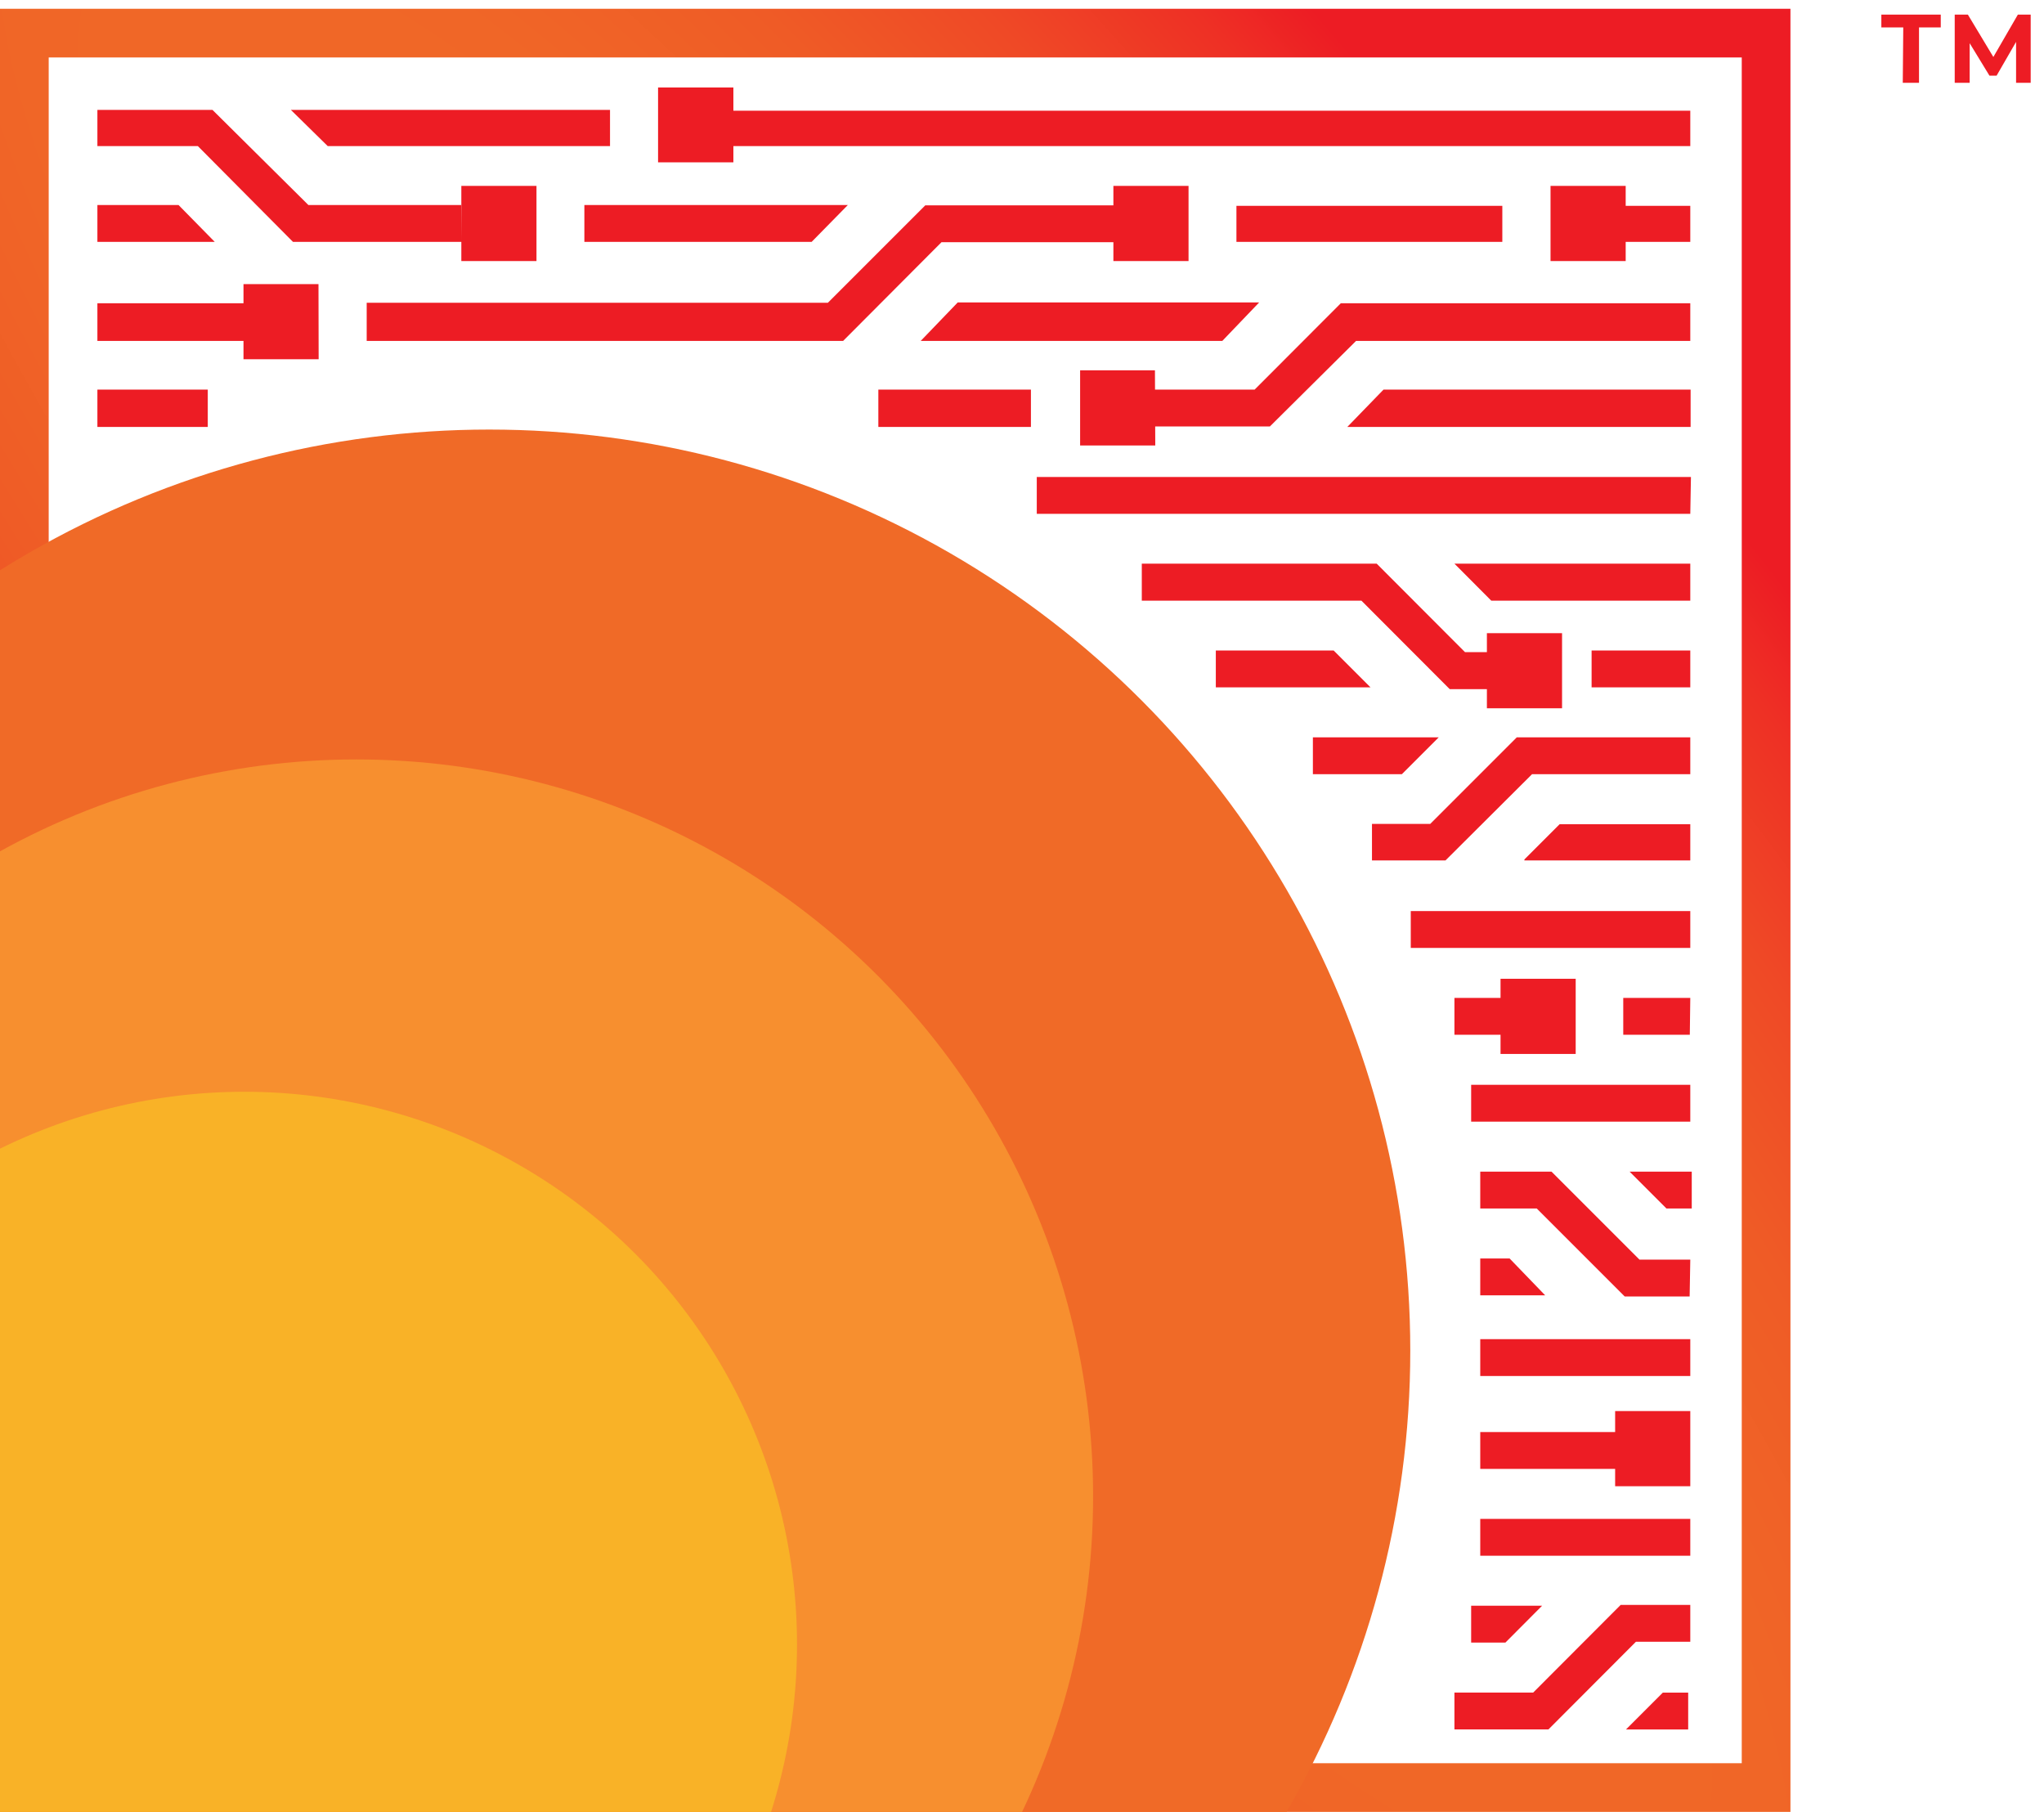 <svg xmlns="http://www.w3.org/2000/svg" xmlns:xlink="http://www.w3.org/1999/xlink" viewBox="0 0 125.92 111.61"><defs><style>.cls-1{fill:none;}.cls-2{fill:url(#radial-gradient);}.cls-3{clip-path:url(#clip-path);}.cls-4{fill:#f06a27;}.cls-5{fill:#f78f2f;}.cls-6{fill:#f9b227;}.cls-7{fill:url(#radial-gradient-2);}.cls-8{fill:#ed1c24;}</style><radialGradient id="radial-gradient" cx="55.15" cy="56.08" r="55.34" gradientTransform="translate(-128.87 -83.55) rotate(-39) scale(1 4)" gradientUnits="userSpaceOnUse"><stop offset="0.17" stop-color="#f06a27"/><stop offset="0.37" stop-color="#f06627"/><stop offset="0.56" stop-color="#ef5b26"/><stop offset="0.73" stop-color="#ef4926"/><stop offset="0.9" stop-color="#ee3025"/><stop offset="1" stop-color="#ed1c24"/></radialGradient><clipPath id="clip-path"><rect class="cls-1" y="5.1" width="106.51" height="106.51"/></clipPath><radialGradient id="radial-gradient-2" cx="49.09" cy="54.51" fx="-0.703" r="49.79" gradientTransform="translate(-123.53 -87.45) rotate(-37.88) scale(1 4)" gradientUnits="userSpaceOnUse"><stop offset="0.74" stop-color="#f26522"/><stop offset="0.8" stop-color="#f26122"/><stop offset="0.86" stop-color="#f15722"/><stop offset="0.92" stop-color="#f04423"/><stop offset="0.97" stop-color="#ee2b24"/><stop offset="1" stop-color="#ed1c24"/></radialGradient></defs><g id="Layer_2" data-name="Layer 2"><path class="cls-2" d="M107.3,3.54V108.61H3V3.54H107.3m3-3H0V111.61H110.3V.54Z"/><g class="cls-3"><circle class="cls-4" cx="30.14" cy="83.2" r="56.74"/><circle class="cls-5" cx="21.95" cy="92.17" r="45.39"/><circle class="cls-6" cx="15.05" cy="101.3" r="34.05"/></g><path class="cls-7" d="M28.42,14.9H18.05L12.19,9H6V6.77h7.09L19,12.63h9.43Zm4.63-3.45H28.42v4.63h4.63ZM45.18,5.39H40.54V10h4.64ZM19.62,17.5H15v4.63h4.63Zm53.6-6.05H68.59v4.63h4.63Zm26.93,0H95.52v4.63h4.63Zm-29,11.36H66.54v4.63h4.63ZM17.34,18.68H6V21h11.3Zm75.21-6H76.17V14.9H92.55Zm11.58,0H95.52V14.9h8.61Zm0-5.86H42.8V9h61.33ZM83.54,21h20.59V18.68H82.6L77.29,24h-7.6v2.27h8.54ZM63.51,24h-9.4V26.3h9.4ZM12.8,24H6V26.3H12.8ZM58,14.92H70.9V12.65H57l-6,6H22.59V21H51.94Zm46.17,14.46H63.87v2.27h40.26ZM93,40.17H90.25l-5.44-5.45H70.34V37H83.87l5.44,5.45H93Zm11.13-.1H98.05v2.27h6.08Zm-9.75,7.62h9.75V45.42H93.44l-5.33,5.33H84.52V53h4.53Zm9.75,8.43H86.91v2.27h17.22ZM93.46,61.47H89.6v2.27h3.86Zm10.67,0H100v2.27h4.1Zm0,5.35H90.63v2.27h13.5Zm0,10.77H101l-5.42-5.42H91.19v2.27h3.48l5.42,5.42h4Zm0,4.9H91.19v2.27h12.94Zm0,5.72H91.19v2.27h12.94Zm0,5.35H91.19v2.27h12.94Zm-3.35,7.57h3.35V98.86H99.84l-5.39,5.4H89.6v2.27h5.79Zm3.35-14.21H99.5v4.63h4.63ZM97.07,60.29H92.44v4.63h4.63ZM96.23,39H91.6v4.63h4.63Zm-11-15L83,26.3h21.15V24ZM89.6,34.72,91.87,37h12.26V34.72Zm-7.44,5.35H74.9v2.27h9.53Zm6.47,5.35H80.88v2.27h5.48Zm7.45,5.35-2.17,2.17V53h10.22V50.77Zm4.31,21.4,2.27,2.27h1.56V72.17ZM93,77.52H91.19v2.27h4Zm2,21.39H90.63v2.27h2.11Zm7.44,5.35-2.27,2.27H104v-2.27ZM52.23,12.63H36V14.9H50ZM17.92,6.77,20.19,9H37.58V6.77ZM11,12.63H6V14.9h7.23Zm66.57,6H59L56.72,21H75.3Z"/><path class="cls-8" d="M117.25,1.69H115.9V.9h3.66v.79h-1.34V5.1h-1Z"/><path class="cls-8" d="M124.2,5.1V2.58L123,4.66h-.44l-1.22-2V5.1h-.92V.9h.81l1.57,2.61L124.31.9h.79l0,4.2Z"/></g></svg>